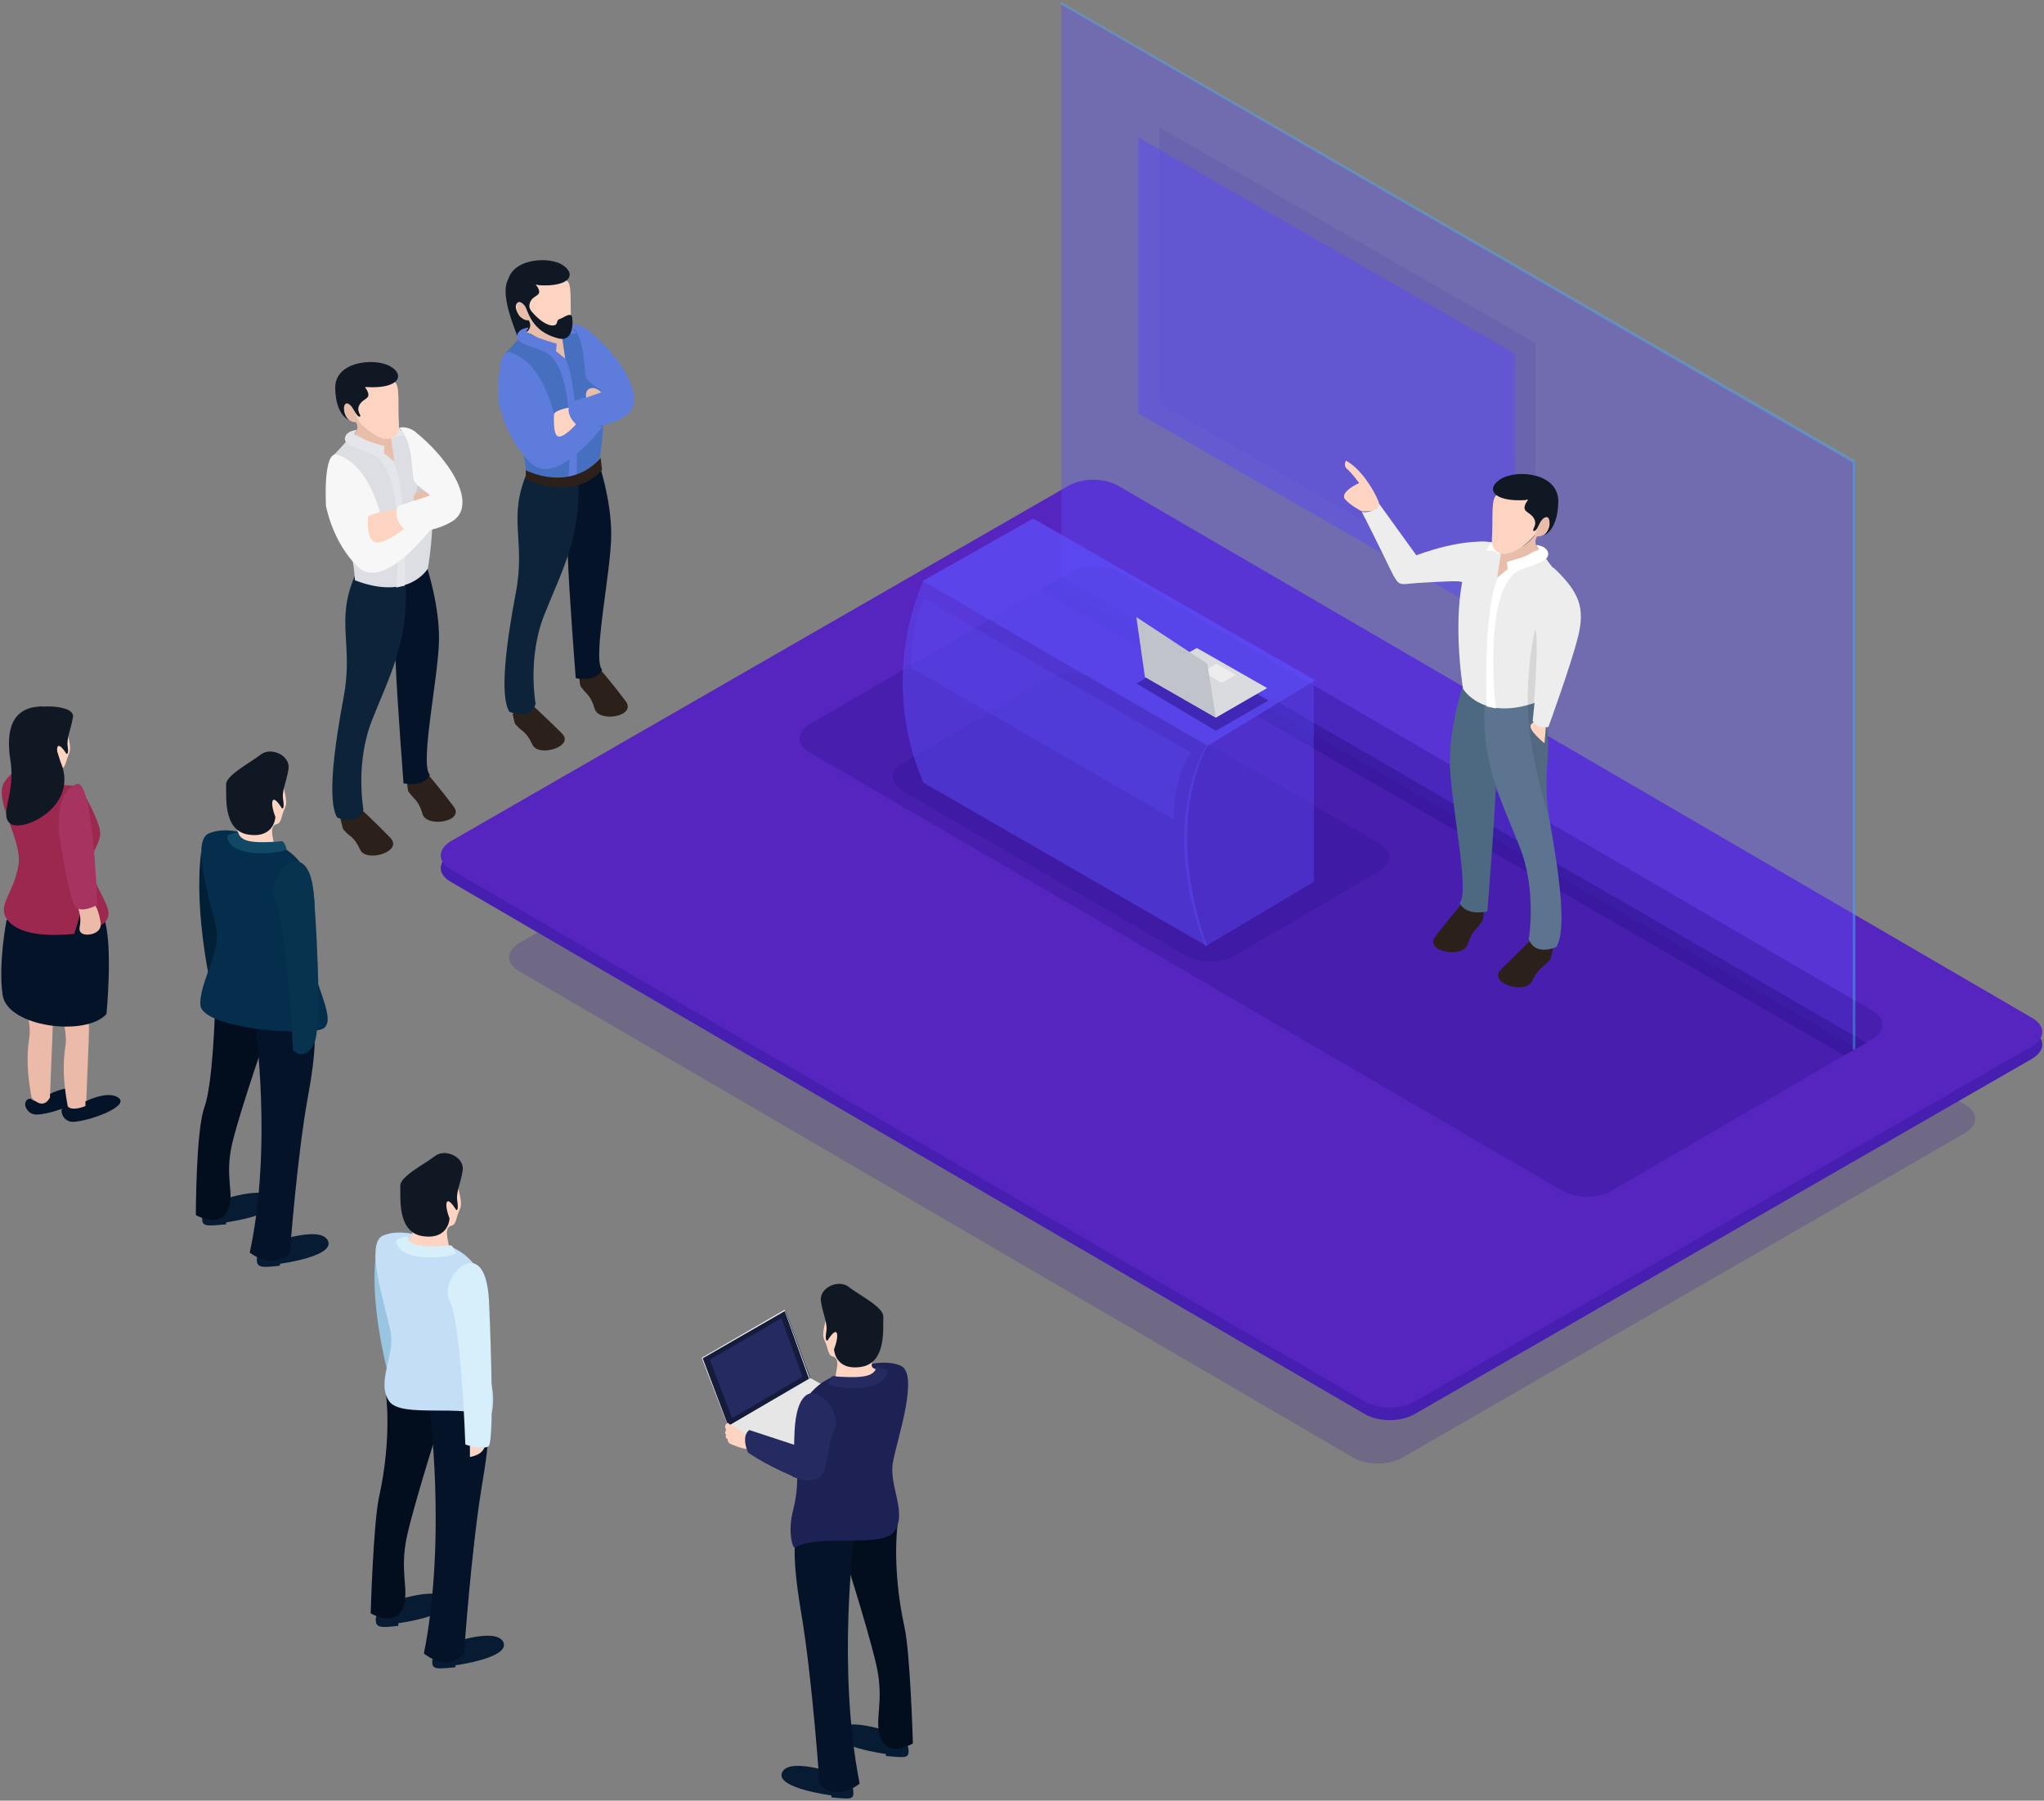 <?xml version="1.0" encoding="utf-8"?>
<!-- Generator: Adobe Illustrator 21.0.0, SVG Export Plug-In . SVG Version: 6.00 Build 0)  -->
<svg version="1.1" id="Layer_1" xmlns="http://www.w3.org/2000/svg" xmlns:xlink="http://www.w3.org/1999/xlink" x="0px" y="0px"
	 viewBox="0 0 311 274" style="enable-background:new 0 0 311 274;" xml:space="preserve">
<rect x="0" y="0" width="311" height="274" fill="#808080" stroke="none"/>
<style type="text/css">
	.st0{opacity:0.2;}
	.st1{fill:#2E1099;}
	.st2{fill:#461FB0;}
	.st3{fill:#5625BF;}
	.st4{opacity:0.4;fill:#5B4CF5;enable-background:new    ;}
	.st5{opacity:0.4;}
	.st6{fill:#311497;}
	.st7{opacity:0.6;fill:#311497;enable-background:new    ;}
	.st8{opacity:0.1;fill:#311497;enable-background:new    ;}
	.st9{opacity:0.5;fill:#5B4CF5;enable-background:new    ;}
	.st10{opacity:0.8;fill:#5B4CF5;enable-background:new    ;}
	.st11{fill:#51B8ED;}
	.st12{opacity:0.3;fill:#5B4CF5;enable-background:new    ;}
	.st13{fill:#DADBDE;}
	.st14{fill:#EDEDED;}
	.st15{fill:#C0C3CA;}
	.st16{fill:#5B4CF5;}
	.st17{fill:#2B201A;}
	.st18{fill:#4D6982;}
	.st19{fill:#5C748F;}
	.st20{fill:#E8BEAB;}
	.st21{fill:#FFFFFF;}
	.st22{fill:#FDD4C2;}
	.st23{fill:#101923;}
	.st24{opacity:0.1;fill:#01070C;enable-background:new    ;}
	.st25{fill:#071B33;}
	.st26{fill:#020E1D;}
	.st27{fill:#011F35;}
	.st28{fill:#041328;}
	.st29{fill:#052E4C;}
	.st30{fill:#07334F;}
	.st31{fill:#104866;}
	.st32{fill:#9AC5E0;}
	.st33{fill:#C4DEF5;}
	.st34{fill:#D7EFFA;}
	.st35{fill:#E6E6E6;}
	.st36{fill:#1D2154;}
	.st37{fill:#252B60;}
	.st38{fill:#151B3A;}
	.st39{fill:#F0F0F2;}
	.st40{fill:#0C233A;}
	.st41{fill:#DDDEE3;}
	.st42{fill:#E4E6EB;}
	.st43{fill:#CBCCCF;}
	.st44{fill:#F7F7F7;}
	.st45{fill:#EBBAA9;}
	.st46{fill:#9C284F;}
	.st47{fill:#A63360;}
	.st48{fill:#466FBF;}
	.st49{fill:#5E7CDB;}
</style>
<g>
	<g>
		<g class="st0">
			<path class="st1" d="M213.4,221.8c-2.1,1.2-5.4,1.2-7.5,0L79,147.8c-2.1-1.2-2-3.1,0-4.3l85.6-49.3c2.1-1.2,5.4-1.2,7.5,0
				l126.9,73.9c2.1,1.2,2,3.1,0,4.3L213.4,221.8z"/>
		</g>
		<g>
			<path class="st2" d="M215.2,215.2c-2.1,1.2-5.4,1.2-7.5,0l-139.1-81c-2.1-1.2-2-3.1,0-4.3l94-54.1c2.1-1.2,5.4-1.2,7.5,0
				l139.1,81c2.1,1.2,2,3.1,0,4.3L215.2,215.2z"/>
		</g>
		<g>
			<path class="st3" d="M215.2,213.3c-2.1,1.2-5.4,1.2-7.5,0l-139.1-81c-2.1-1.2-2-3.1,0-4.3l94-54.1c2.1-1.2,5.4-1.2,7.5,0
				l139.1,81c2.1,1.2,2,3.1,0,4.3L215.2,213.3z"/>
		</g>
		<polygon class="st4" points="282.3,159.4 282.3,70.3 161.5,0.5 161.5,89.6 		"/>
		<g class="st5">
			<path class="st6" d="M245.2,181.2c-2.1,1.2-5.4,1.2-7.5,0l-114.5-66.7c-2.1-1.2-2-3.1,0-4.3l39.7-23.1c2.1-1.2,5.4-1.2,7.5,0
				l114.5,66.7c2.1,1.2,2,3.1,0,4.3L245.2,181.2z"/>
		</g>
		<polygon class="st7" points="284,158.7 280.6,160.6 158.2,89.8 161.6,87.8 		"/>
		<g class="st5">
			<path class="st6" d="M187.9,145.4c-2.1,1.2-5.4,1.2-7.5,0l-43-25c-2.1-1.2-2.1-3.1,0-4.3l21.9-12.8c2.1-1.2,5.4-1.2,7.5,0l43,25
				c2.1,1.2,2.1,3.1,0,4.3L187.9,145.4z"/>
		</g>
		<polygon class="st8" points="233.6,94.3 233.6,52.2 176.4,19.4 176.4,61.4 		"/>
		<polygon class="st9" points="230.5,95.8 230.5,53.8 173.2,20.9 173.2,62.9 		"/>
		<path class="st4" d="M183.4,144l16.5-9.8v-30.7l-16.4,10C183.5,113.5,176.1,125.1,183.4,144z"/>
		<path class="st9" d="M183.7,144c0,0-6.9-17,0-30.5l-43.2-25.1c0,0-7.1,14.2,0,30.7L183.7,144z"/>
		<polygon class="st10" points="140.4,88.4 157.2,78.9 200.1,103.5 183.7,113.5 		"/>
		<g>
			<g class="st5">
				<polygon class="st11" points="282.3,159.7 281.9,159.7 281.9,70.4 161.3,0.6 161.4,0.3 282.3,70.1 				"/>
			</g>
		</g>
		<path class="st12" d="M138.6,101.6l40,23.1c0,0-0.3-6,2.6-10.2l-40.6-23.4C140.7,91.1,138.4,95.5,138.6,101.6z"/>
		<polygon class="st13" points="176.7,103.3 183.1,99.8 191.6,104.7 185.4,108.3 		"/>
		<g>
			<polygon class="st7" points="172.9,104 185,111.2 193,106.6 180.8,99.6 			"/>
			<polygon class="st13" points="174.2,103 182.1,98.6 192.8,104.7 185,109.2 			"/>
			<polygon class="st14" points="183,102.2 185.1,101 188,102.7 185.9,103.9 			"/>
			<polygon class="st15" points="185,109.2 183.7,101 172.9,93.9 174.2,103 			"/>
		</g>
		<path class="st16" d="M144.9,173.7"/>
	</g>
	<g>
		<path class="st17" d="M236.3,144.4c-0.5,2.1-0.4,1.5-0.9,2.1c-0.5,0.6-1.3,0.7-2.3,2.8c-1,2.1-6.8,0.3-4.7-1.8
			c2.1-2.1,4.8-4.7,4.8-4.7L236.3,144.4z"/>
		<path class="st17" d="M225.8,138.4c-0.2,2.1-0.2,1.5-0.6,2.2c-0.4,0.7-1.2,0.9-1.9,3.1c-0.7,2.2-6.7,1.1-4.9-1.2
			c1.8-2.4,4.2-5.2,4.2-5.2L225.8,138.4z"/>
		<g>
			<path class="st18" d="M222.8,103.7c0,0-2.2,6.2-2.2,12.1c0,5.9,3.1,19.9,1.5,21.6c0,0,0.7,2,4.2,1.3c0,0,1.1-13.4,1.3-19.1
				c0.2-5.7,0.2-5.7,0.2-5.7l-0.3-6.4L222.8,103.7z"/>
			<path class="st19" d="M234,105.9c3.2,7.3,0.2,10.8,1.8,19.1c1.5,8.3,2.6,16.6,1,19.1c0,0-3.2,1.5-4.2-1.2c0,0,1.3-7.3-1.4-14.1
				c-2.7-6.9-5.8-12.4-5.3-21.7L234,105.9z"/>
			<path class="st20" d="M227.8,82.7c6.4,0.7,6.5,0.8,6.9,1.4c0.4,0.6-7.8,9.1-7.8,9.1L227.8,82.7z"/>
			<path class="st14" d="M236.5,89.2c-0.1-1.1,0.1-1.9,0.2-2.4c-1.4-1.3-1.8-2.7-2.5-3.1c-0.9-0.4-6.4,4.2-6.4,4.2l0.8-5.1
				c0,0-3.5-0.7-3.8-0.2c-4.8,6.5-2.2,22.2-2.2,22.2s3,5.2,11.6,1.9c0,0,0.3-8.5,4.4-12C237.5,92.8,236.6,90.6,236.5,89.2z"/>
			<path class="st14" d="M228,82.7c-4.9-1.2-12.5,1.8-12.5,1.8l-5.7-7.9c0,0-0.6,1.6-2.6,1.3c0,0,0.7,1.3,3.3,6.6
				c2.6,5.3,1.8,4.4,5.3,4.2c3.5-0.2,6.7-0.4,6.6-0.1C222.4,89,228,82.7,228,82.7z"/>
			<path class="st21" d="M227.2,82.2c-1.1,1.6-1.1,1.6-1.1,1.6s1.2-0.2,1.7,0.4c0.5,0.6,1.1-2.2,1.1-2.2L227.2,82.2z"/>
			<path class="st22" d="M233.6,81.3c-3.3,3.9-6.8,3.8-6.6,0.6c0.2-3.2-0.2-6.2,0.8-6.6l5.8-0.2l2.5,2.8c0,0,0.5,2.2-1,3.3
				C233.7,82,233.6,81.3,233.6,81.3z"/>
			<path class="st23" d="M232.1,76.1c-5.2,0.3-6.1-1.9-3.6-3.3c2.5-1.4,8.7-0.8,8.6,3.6c-0.1,4.3-2.1,5-2.1,5s1.3-1.5,0.5-2.3
				c-0.8-0.7-1.6,1.8-2.1,1.7c-0.5-0.1,0.6-0.8,0-1.9c-0.6-1.1-2-0.9-1.2-2.4c0,0,0.4-0.5,0.2-0.5C232.1,76.1,232.1,76.1,232.1,76.1
				z"/>
			<path class="st20" d="M234.2,83.6c-1.1-1-0.3-2-0.3-2s0.5,0.2,1.3-0.5c0.7-0.7,0.8-2.6,0-2.4s-1.2,1.5-1.6,2.6
				c-0.5,1.1-2.7,2.4-3.1,2.6c-0.4,0.2,2.7-0.1,2.7-0.1L234.2,83.6z"/>
			<path class="st21" d="M229.4,86.7l-0.1-1.2c0,0,5.2-1.4,4.8-2c-0.4-0.6-0.6-0.7,0.4-0.4c1,0.3,1.8,1.6,0,2.4s-5.1,1.8-5.1,1.8
				L229.4,86.7z"/>
			<path class="st21" d="M231.3,86.7c3.6-1.6,1.9-1.6,0-1.5c-1.7,1.2-3.4,2.7-3.4,2.7c-2.3,5.2-1.7,19.6-1.7,19.6l0,0
				c0.4,0.1,0.9,0.2,1.4,0.3C227.2,104.8,226,89,231.3,86.7z"/>
			<path class="st22" d="M207.2,77.8c0,0,3.3,0.3,2.5-1.6c-0.8-1.9-2.7-4.9-4.9-6.1c0,0-0.5,0.7,0.2,1.3c0.7,0.6,1.8,2.1,1.8,2.1
				s-2.9,1.3-2.2,2.4C205.4,76.9,207.2,77.8,207.2,77.8z"/>
			<path class="st24" d="M234.4,106.9l-1,0.1c0.8-10.7,0.2-11.3,0.2-11.3s-2.2,8.7-0.5,18.1c1.7,9,2.1,8.2,2.6,11.2
				C234.3,117.1,236.9,113.6,234.4,106.9z"/>
			<path class="st22" d="M235.2,110.7l-0.2,2.4c0,0-2.5-2-2.1-2.8l0.4-0.4L235.2,110.7z"/>
			<path class="st14" d="M236.4,86.4c3.9,3.7,4.8,6.1,3.7,10.5c-1.1,4.4-4.5,13.7-4.5,13.7s-1.5,0.5-2.4-0.9l1.4-13.4L236.4,86.4z"
				/>
		</g>
	</g>
	<g>
		<path class="st25" d="M39.1,191.3c-0.2,1.7,0.7,1.6,3.5,1.3v-0.3c0,0,8.4-1.1,7.3-3.5c-1.2-2.6-9.7,0.7-9.7,0.7L39.1,191.3z"/>
		<path class="st25" d="M30.8,185c-0.2,1.7,0.4,1.6,3.6,1.3v-0.3c0,0,8.3-1.1,7.2-3.5c-1.2-2.6-9.7,0.7-9.7,0.7L30.8,185z"/>
		<g>
			<path class="st26" d="M32.7,153.9c0,0-0.3,11-1.6,14.6c-1.3,3.5-1.3,16.4-1.3,16.4s3.5,2,4.8-0.6c1.3-2.5-0.6-5,0.8-10.6
				c1.4-5.6,5.5-17.3,5.5-17.3L32.7,153.9z"/>
			<path class="st27" d="M30.6,129.7c-1.2,9.6,1.8,21.8,1.8,21.8l5.5-3.3L30.6,129.7z"/>
			<path class="st28" d="M38.8,155.7c0,0,2.7,18.7-0.8,34.9c0,0,3.3,2.7,6.1,0.1c0,0,1.1-14.9,2.8-24.1c1.7-9.2,0.7-10.9,0.7-10.9
				H38.8z"/>
			<path class="st29" d="M48.7,156.7c-4,0.9-17.8-0.4-18.2-3.7c-0.3-3.2,3.1-8.1,2.4-11.7c-0.7-3.6-4-13.3-1.1-14.5
				c2.9-1.2,6.8,0.2,10.5,1.8s5.9,5.8,5.5,10.1s-0.5,6.8,0.3,10C49,152,51.2,156.1,48.7,156.7z"/>
			<path class="st30" d="M47.8,136.8c-0.6-11-7.8-3.3-6,0c1.8,3.3,2.8,23,2.8,23s1.6,1.8,3.1-0.8C49.3,156.4,47.8,136.8,47.8,136.8z
				"/>
			<path class="st22" d="M41.7,128.5c-0.3-1.6-0.5-2.4,0-2.9c0.5-0.4,0.8,0.1,1.2-1.4c0.4-1.6,0.9-1.3,0.5-3.3c-0.4-2-0.8-2.4-1-2.4
				s-3.8,0.7-3.8,0.7s-3.2,4.8-2.7,6.3c0.5,1.5,0.3,1.7-0.6,1.9c0,0,0.5,1.1,1.9,1.4C40.2,129.2,41.7,128.5,41.7,128.5z"/>
			<path class="st23" d="M42.9,123c-1.7-2.7-1.8-0.7-1,1.3c0,0-0.1,3.3-4.1,2.7c-4-0.6-3.3-6.2-3.4-7.6s3.8-3.4,5.3-4.6
				c1.6-1.2,4.5,0.2,4.2,2.2c-0.3,2-1.1,3.4-0.8,4.8C43.3,123.3,42.9,123,42.9,123z"/>
		</g>
		<path class="st31" d="M42.9,128C42.9,128,42.9,128,42.9,128c-0.4,0-0.8,0.1-1.2,0.1c-3.6,0.2-5.2-0.1-5.5-1.6
			c-0.6,0.5-1.6,0.3-1.6,0.9c0.1,1.6,2.6,2.7,6.3,2.4c1.1-0.1,1.9-0.2,2.7-0.5C43.6,129.3,43.5,128.3,42.9,128z"/>
	</g>
	<g>
		<path class="st25" d="M65.8,252.4c-0.2,1.7,0.4,1.6,3.5,1.3v-0.3c0,0,8.3-1.1,7.3-3.5c-1.2-2.6-9.7,0.7-9.7,0.7L65.8,252.4z"/>
		<path class="st25" d="M57.2,246.1c-0.2,1.7,0.7,1.6,3.4,1.3V247c0,0,8.4-1.1,7.4-3.5c-1.2-2.6-9.7,0.7-9.7,0.7L57.2,246.1z"/>
		<g>
			<path class="st26" d="M58.7,211.9c0,0,1,6.6-1,15.8c-0.9,3.9-1.3,17.8-1.3,17.8s3.5,2.1,4.8-0.6c1.3-2.8-0.6-5.5,0.8-11.5
				c1.4-6,5.5-18.7,5.5-18.7L58.7,211.9z"/>
			<path class="st32" d="M57.2,190.8c-1.2,9.6,3,22.4,3,22.4l4.3-3.9L57.2,190.8z"/>
			<path class="st28" d="M65.3,213.8c0,0,2.7,20.2-0.8,37.8c0,0,3.3,2.9,6.1,0.1c0,0,1.1-16.1,2.8-26.1c1.7-10,0.7-11.8,0.7-11.8
				L65.3,213.8L65.3,213.8z"/>
			<path class="st33" d="M74.3,215.7c-3.5-2.2-13.3,0.2-15.1-2.5c-2-2.9,1-7.1,0.2-10.7c-0.7-3.6-4-13.3-1.1-14.5
				c2.9-1.2,6.8,0.2,10.5,1.8s5.9,5.8,5.5,10.1c-0.4,4.3-0.5,6.8,0.3,10C75.5,213.1,74.8,215.9,74.3,215.7z"/>
			<path class="st22" d="M71.5,220v1.7c0,0,1.7-0.2,2.2-1.4L71.5,220z"/>
			<path class="st34" d="M74.4,197.9c-0.6-11-7.8-3.3-6,0c1.8,3.3,2.4,21.9,2.4,21.9s2.4,0.9,3.5,0.3
				C75.4,219.5,74.4,197.9,74.4,197.9z"/>
			<path class="st22" d="M68.3,189.6c-0.3-1.6-0.5-2.4,0-2.9c0.5-0.4,0.8,0.1,1.2-1.4c0.4-1.6,0.9-1.3,0.5-3.3s-0.8-2.4-1-2.4
				c-0.3,0-3.8,0.7-3.8,0.7s-3.2,4.8-2.7,6.3c0.5,1.5,0.3,1.7-0.6,1.9c0,0,0.5,1.1,1.9,1.4C66.8,190.3,68.3,189.6,68.3,189.6z"/>
			<path class="st23" d="M69.4,184.1c-1.7-2.7-1.8-0.7-1,1.3c0,0-0.1,3.3-4.1,2.7c-4-0.6-3.3-6.2-3.4-7.6c-0.1-1.5,3.8-3.4,5.3-4.6
				c1.6-1.2,4.5,0.2,4.2,2.2s-1.1,3.4-0.8,4.8C69.8,184.4,69.4,184.1,69.4,184.1z"/>
		</g>
		<path class="st34" d="M68.6,189.5C68.6,189.5,68.6,189.5,68.6,189.5c-0.4,0-0.8,0.1-1.2,0.1c-3.6,0.2-5.2-0.1-5.5-1.6
			c-0.6,0.5-1.6,0.3-1.6,0.9c0.1,1.6,2.6,2.7,6.3,2.4c1.1-0.1,1.9-0.2,2.7-0.5C69.3,190.8,69.2,189.8,68.6,189.5z"/>
	</g>
	<g>
		<polygon class="st35" points="110.8,217 121.3,222.9 133.6,215.4 123.3,209.7 		"/>
		<path class="st25" d="M129.8,272.2c0.2,1.7-0.1,1.6-3.3,1.3v-0.3c0,0-8.6-1.1-7.5-3.5c1.2-2.6,9.7,0.7,9.7,0.7L129.8,272.2z"/>
		<path class="st25" d="M138.2,265.9c0.2,1.7-0.2,1.6-3.4,1.3v-0.3c0,0-8.5-1.1-7.4-3.5c1.2-2.6,9.7,0.7,9.7,0.7L138.2,265.9z"/>
		<path class="st26" d="M136.6,231.7c0,0-1,6.6,1,15.8c0.9,3.9,1.3,17.8,1.3,17.8s-3.5,2.1-4.8-0.6c-1.3-2.8,0.6-5.5-0.8-11.5
			c-1.4-6-5.5-18.7-5.5-18.7L136.6,231.7z"/>
		<path class="st28" d="M130,233.6c0,0-2.7,20.2,0.8,37.8c0,0-3.3,2.9-6.1,0.1c0,0-1.1-16.1-2.8-26.1c-1.7-10-0.7-11.8-0.7-11.8
			L130,233.6L130,233.6z"/>
		<path class="st36" d="M121,235.5c3.5-2.2,13.3,0.2,15.1-2.5c2-2.9-1-7.1-0.2-10.7c0.7-3.6,4-13.3,1.1-14.5
			c-2.9-1.2-6.8,0.2-10.5,1.8c-3.8,1.7-5.9,5.8-5.5,10.1c0.4,4.3,0.5,6.8-0.3,10C119.8,233,120.6,235.8,121,235.5z"/>
		<path class="st22" d="M127.1,209.5c0.3-1.6,0.5-2.4,0-2.9c-0.5-0.4-0.8,0.1-1.2-1.4c-0.4-1.6-0.9-1.3-0.5-3.3c0.4-2,0.8-2.4,1-2.4
			c0.3,0,3.8,0.7,3.8,0.7s3.2,4.8,2.7,6.3c-0.5,1.5-0.3,1.7,0.6,1.9c0,0-0.5,1.1-1.9,1.4C128.6,210.2,127.1,209.5,127.1,209.5z"/>
		<path class="st23" d="M125.9,204c1.7-2.7,1.8-0.7,1,1.3c0,0,0.1,3.3,4.1,2.7c4-0.6,3.3-6.2,3.4-7.6c0.1-1.5-3.8-3.4-5.3-4.6
			c-1.6-1.2-4.5,0.2-4.2,2.2c0.3,2,1.1,3.4,0.8,4.8C125.5,204.2,125.9,204,125.9,204z"/>
		<path class="st37" d="M126.7,209.4C126.7,209.4,126.7,209.4,126.7,209.4c0.4,0,0.8,0.1,1.2,0.1c3.6,0.2,5.2-0.1,5.5-1.6
			c0.6,0.5,1.6,0.3,1.6,0.9c-0.1,1.6-2.6,2.7-6.3,2.4c-1.1-0.1-1.9-0.2-2.7-0.5C126.1,210.7,126.1,209.6,126.7,209.4z"/>
		<g>
			<path class="st37" d="M125.8,222.2L125.8,222.2c0.3-2.1,0.7-3.7,1.1-4.5c1.8-3.3-5.4-11-6,0c0,0-0.1,3.1-0.3,7
				C122.3,225.4,125.4,226.2,125.8,222.2z"/>
		</g>
		<polygon class="st38" points="110.8,217 106.9,206.6 119.5,199.4 123.3,209.7 		"/>
		<path class="st39" d="M110.8,217.1C110.8,217.1,110.8,217.1,110.8,217.1C110.8,217.1,110.8,217.1,110.8,217.1l-4-10.4
			c0,0,0-0.1,0-0.1l12.6-7.3c0,0,0,0,0,0c0,0,0,0,0,0l3.8,10.4c0,0,0,0.1,0,0.1L110.8,217.1C110.8,217.1,110.8,217.1,110.8,217.1z
			 M106.9,206.7l3.9,10.3l12.3-7.2l-3.7-10.3L106.9,206.7z"/>
		<polygon class="st37" points="111.4,215.8 108,206.9 118.9,200.6 122.1,209.5 		"/>
		<path class="st22" d="M113.5,218.2c-1.5-0.8-2.1-1.5-2-1.3s-0.8-0.3-0.7-0.4c0,0-0.8,0.2-0.3,1.1c0,0-0.4,0.5,0,0.7
			c0,0-0.3,0.4,0.2,0.7c0,0,0,0.5,0.4,0.7c0.4,0.2,2,0.8,2.7,0.8L113.5,218.2z"/>
		<path class="st37" d="M120.7,224.7c-5-2.2-6.9-3.7-6.9-3.7s-1.1-2.4,0.2-3.4l7,2.3L120.7,224.7z"/>
	</g>
	<g>
		<path class="st17" d="M51.8,124.6c0.5,2,0.3,1.4,0.8,2c0.5,0.6,1.3,0.7,2.2,2.7c0.9,2,6.6,0.3,4.6-1.8s-4.6-4.5-4.6-4.5
			L51.8,124.6z"/>
		<path class="st17" d="M61.9,118.8c0.2,2.1,0.2,1.5,0.6,2.1c0.4,0.6,1.2,0.9,1.8,3c0.7,2.1,6.5,1.1,4.7-1.2c-1.7-2.3-4-5-4-5
			L61.9,118.8z"/>
		<path class="st28" d="M64.7,85.5c0,0,2.1,6,2.1,11.6s-3,19.2-1.4,20.8c0,0-0.6,1.9-4,1.3c0,0-1-12.9-1.2-18.4
			c-0.2-5.5-0.2-5.5-0.2-5.5l0.3-6.1L64.7,85.5z"/>
		<path class="st40" d="M54,87.6c-3,7-0.2,10.4-1.7,18.4c-1.5,8-2.5,15.9-1,18.4c0,0,3.1,1.4,4-1.2c0,0-1.3-7,1.3-13.6
			c2.6-6.6,5.6-11.9,5.1-20.9L54,87.6z"/>
		<path class="st20" d="M59.9,65.3c-6.2,0.6-6.2,0.7-6.6,1.3s7.5,8.8,7.5,8.8L59.9,65.3z"/>
		<path class="st41" d="M51.6,71.5c0.1-1.1-0.8-1.7-0.9-2.2c1.3-1.2,2.4-2.8,3.1-3.1c0.9-0.4,6.2,4,6.2,4l-0.7-4.9
			c0,0,3.4,0.3,3.8,0.8c4.6,6.3,2,20.4,2,20.4s-2.8,5-11.1,1.8c0,0-0.3-8.1-4.2-11.5C50.6,75,51.5,72.9,51.6,71.5z"/>
		<path class="st42" d="M60.5,64.8c1,1.5,1,1.5,1,1.5s-1.2-0.2-1.6,0.4c-0.5,0.6-1.1-2.1-1.1-2.1L60.5,64.8z"/>
		<path class="st22" d="M54.3,63.9c3.2,3.8,6.6,3.7,6.4,0.6c-0.2-3.1,0.2-6-0.7-6.4l-5.6-0.2L52,60.7c0,0-0.5,2.1,1,3.1
			C54.3,64.6,54.3,63.9,54.3,63.9z"/>
		<path class="st23" d="M55.8,58.9c5,0.3,5.9-1.9,3.5-3.2c-2.4-1.3-8.4-0.7-8.3,3.4c0.1,4.2,2.1,4.8,2.1,4.8s-1.2-1.5-0.5-2.2
			c0.8-0.7,1.6,1.8,2.1,1.7c0.5-0.1-0.6-0.7,0-1.8s1.9-0.8,1.1-2.3c0,0-0.4-0.5-0.2-0.4C55.8,58.9,55.8,58.9,55.8,58.9z"/>
		<path class="st20" d="M53.8,66.1c1.1-1,0.3-1.9,0.3-1.9s-0.5,0.2-1.2-0.5c-0.7-0.7-0.8-2.5,0-2.3c0.8,0.3,1.1,1.5,1.6,2.5
			c0.4,1,2.6,2.3,2.9,2.5c0.4,0.1-2.6-0.1-2.6-0.1L53.8,66.1z"/>
		<path class="st42" d="M58.4,69.1l0.1-1.2c0,0-5-1.4-4.6-1.9c0.4-0.6,0.6-0.7-0.4-0.4s-1.7,1.6,0,2.3c1.7,0.8,4.9,1.7,4.9,1.7
			L58.4,69.1z"/>
		<path class="st42" d="M56.6,69.1c-3.4-1.5-1.8-1.6,0-1.4c1.6,1.2,3.3,2.6,3.3,2.6c2.2,5,1.7,18.8,1.7,18.8l0,0
			c-0.4,0.1-0.8,0.2-1.3,0.3C60.5,86.6,61.7,71.3,56.6,69.1z"/>
		<polygon class="st43" points="63,76.2 65.3,75.2 63.6,73.8 		"/>
		<path class="st44" d="M51.3,69.2c5.2,1.6,7.1,9.9,7.2,12.8c0,0,1.1-1.1,3-1.6l4,0.2c0,0-7.1,9.4-11,5.7s-4.9-9.3-4.9-9.3
			S49.1,68.5,51.3,69.2z"/>
		<path class="st22" d="M60.4,77.6c-1.5,0-4.4,0.7-4.4,1.1s-0.3,3.4,1.1,3.8c1.4,0.4,4.5-2.1,4.5-2.1s-1.2-1.8-1.2-2.3
			C60.4,77.6,60.4,77.6,60.4,77.6z"/>
		<path class="st44" d="M63.9,66.3C63.9,66.3,63.9,66.3,63.9,66.3c-0.2-0.2-0.4-0.3-0.5-0.4c-0.1-0.1-0.1-0.1-0.2-0.2l0,0
			c-1.4-1-2.5-0.6-2.5-0.6c2.3,2,1.9,7.4,2.3,8.1c0.4,0.7,2.3,2,2.3,2l0,0l0,0.2l-4.7,1.6c-1,1.9,0.9,3.5,0.9,3.5s3.2,1.2,7.2-1.1
			C72.6,77.1,69.1,70.8,63.9,66.3z"/>
		<path class="st20" d="M63,76.2l2.4-0.8c0,0-0.8-0.9-1.7-0.6C62.7,75.1,63,76.2,63,76.2z"/>
	</g>
	<g>
		<path class="st28" d="M7.5,167.2c0,0-2,0.9-2.8,0c0,0-0.6-0.1-0.8,0.5c-0.3,0.6,0.4,2,1.8,1.9c2.4-0.1,8.4-2.3,6.9-3.6
			c-1.6-1.3-5.1,0.5-5.1,0.5L7.5,167.2z"/>
		<path class="st45" d="M7.8,152.4c-0.1-0.2,0-0.2,0-0.3v-1.5l-3.2-1.8c0,0.9,0,1.8,0,2.7c-0.5-0.3-0.9-0.4-0.9,0c0.1,1,1,4.4,0.8,6
			c-0.2,1.6-0.7,4.1,0.3,9.5c0,0,1.7,2.1,2.8,0C7.9,158.2,8.3,154,7.8,152.4z"/>
		<path class="st45" d="M13.3,153.7c-0.1-0.2-0.1-0.2-0.1-0.3v-1.5l-3.2-1.8c0,0.9,0,1.8,0.1,2.7c-0.5-0.3-0.9-0.4-0.9,0
			c0.1,1,1,4.4,0.8,6c-0.2,1.6-0.7,4.1,0.3,9.5c0,0,1.7,2.1,2.8,0C13.4,159.5,13.8,155.3,13.3,153.7z"/>
		<path class="st28" d="M1,140c0,0-1.3,6.6-0.6,11.4c0.7,4.9,12.7,6.4,15.8,2.9c0,0,1-10.2-0.3-14.4s-3.4-4-3.4-4L1,140z"/>
		<path class="st46" d="M11.3,142.1l1.3-4.3l2,3.2c0,0,1.7-0.2,1.9-1.8c0.2-1.6-2.3-4.5-2.6-7.2c-0.3-2.6,1.9-3.8,1.2-6.1
			c-0.6-2.3-3-6.3-3-6.3s-6.7-0.2-7.5-1.4c-0.8-1.2-1.7-2.1-3.8,0.6s2.7,8.9,2,12.9c-0.7,4-2.7,5.5-2.1,7.5
			C0.8,139.2,1.4,143.1,11.3,142.1z"/>
		<path class="st28" d="M13,168.3c0,0-2,0.9-2.8,0c0,0-0.6-0.1-0.8,0.5s0.4,2,1.8,1.9c2.4-0.1,8.4-2.3,6.9-3.6
			c-1.6-1.3-5.1,0.5-5.1,0.5L13,168.3z"/>
		<path class="st45" d="M11.9,138.2c0.8,2.5-0.2,3,0.4,3.7c0.6,0.7,3.4,0.3,3-1.6c-0.3-1.9-0.9-2.7-0.9-2.7L11.9,138.2z"/>
		<path class="st22" d="M9.1,119.8c0,0-4.2,3.4-6.3,1.5s0.8-4,2.6-3.7L9.1,119.8z"/>
		<path class="st22" d="M9,119.8c-0.3-1.5-0.5-2.3,0-2.7c0.5-0.4,0.7,0.1,1.1-1.3s0.8-1.3,0.4-3.2c-0.4-1.9-0.7-2.3-1-2.3
			c-0.3,0-3.5,0.7-3.5,0.7s-3,4.5-2.5,6c0.5,1.5,0.3,1.6-0.6,1.8c0,0,0.5,1.1,1.7,1.3C7.6,120.5,9,119.8,9,119.8z"/>
		<path class="st23" d="M10.1,114.7c-1.6-2.5-1.7-0.6-1,1.2c0,0-0.1,3.1-3.9,2.6s-3.1-5.8-3.2-7.2c-0.1-1.4,0.4-2,1.9-3.1
			c1.5-1.1,7.5-1,7.2,0.9c-0.3,1.9-1,3.2-0.8,4.5C10.5,114.9,10.1,114.7,10.1,114.7z"/>
		<path class="st23" d="M6.5,107.5c-4.6,0-5.7,3.4-4.9,8.3c0.8,5-1.9,8.4,0.1,9.6c2,1.2,10.4-2.8,7.5-9.5"/>
		<path class="st47" d="M11.7,119.3c2.5-0.7,3.1,18.4,3.1,18.4s-2.5,1.4-3.4,0.2C10.5,136.7,9,127,9,127S8.2,120.4,11.7,119.3z"/>
	</g>
	<g>
		<g>
			<path class="st17" d="M78,108.6c0.4,2,0.3,1.4,0.8,2s1.3,0.7,2.2,2.7c0.9,2,6.5,0.3,4.5-1.7c-2-2-4.6-4.4-4.6-4.4L78,108.6z"/>
			<path class="st23" d="M77.4,42.4c-1.8,2.7,2.1,9.9,1.8,10.4c-0.3,0.5,2.8-3,2.8-3l-1.3-7.5H77.4z"/>
			<path class="st17" d="M88.1,102.8c0.2,2,0.2,1.5,0.6,2.1c0.4,0.6,1.2,0.9,1.8,3c0.7,2.1,6.4,1.1,4.7-1.2c-1.7-2.3-4-5-4-5
				L88.1,102.8z"/>
			<path class="st28" d="M90.9,69.8c0,0,2.1,5.9,2.1,11.5c0,5.6-2.9,19-1.4,20.6c0,0-0.6,1.9-4,1.3c0,0-1-12.8-1.2-18.3
				s-0.2-5.4-0.2-5.4l0.3-6.1L90.9,69.8z"/>
			<path class="st40" d="M80.2,71.9c-3,7-0.2,10.3-1.7,18.2c-1.5,7.9-2.5,15.8-1,18.2c0,0,3.1,1.4,4-1.2c0,0-1.3-6.9,1.3-13.5
				S88.4,81.9,88,73L80.2,71.9z"/>
			<path class="st20" d="M86.1,49.7c-6.1,0.6-6.2,0.7-6.6,1.3s7.5,8.7,7.5,8.7L86.1,49.7z"/>
			<path class="st48" d="M77.8,55.9c0.1-1.1-0.8-1.7-0.9-2.2c1.3-1.2,2.4-2.8,3-3.1c0.9-0.4,6.1,4,6.1,4l-0.7-4.8
				c0,0,3.4,0.3,3.8,0.8c4.6,6.2,2,20.2,2,20.2s-2.8,5-11,1.8c0,0-0.3-8.1-4.2-11.4C76.9,59.4,77.8,57.3,77.8,55.9z"/>
			<path class="st49" d="M86.7,49.3c1,1.5,1,1.5,1,1.5s-1.1-0.2-1.6,0.4c-0.5,0.6-1-2.1-1-2.1L86.7,49.3z"/>
			<path class="st22" d="M80.6,48.4c3.1,3.8,6.5,3.7,6.3,0.6c-0.2-3.1,0.2-5.9-0.7-6.3l-5.5-0.2l-2.4,2.7c0,0-0.5,2.1,1,3.1
				C80.5,49.1,80.6,48.4,80.6,48.4z"/>
			<path class="st23" d="M82,43.4c4.9,0.3,5.8-1.8,3.4-3.2c-2.4-1.3-8.3-0.7-8.2,3.4s2,4.7,2,4.7s-1.2-1.5-0.5-2.2
				c0.7-0.7,1.6,1.8,2,1.6s-0.5-0.7,0-1.8c0.5-1.1,1.9-0.8,1.1-2.2c0,0-0.4-0.5-0.2-0.4C82,43.4,82,43.4,82,43.4z"/>
			<path class="st20" d="M80.1,50.6c1.1-1,0.3-1.9,0.3-1.9s-0.5,0.2-1.2-0.5c-0.7-0.7-0.8-2.5,0-2.2c0.8,0.3,1.1,1.5,1.6,2.5
				s2.6,2.3,2.9,2.5C84,51,81,50.7,81,50.7L80.1,50.6z"/>
			<path class="st49" d="M84.6,53.5l0.1-1.2c0,0-4.9-1.4-4.6-1.9s0.6-0.7-0.4-0.4c-1,0.3-1.7,1.6,0,2.3c1.7,0.8,4.8,1.7,4.8,1.7
				L84.6,53.5z"/>
			<path class="st49" d="M82.8,53.5c-3.4-1.5-1.8-1.6,0-1.4c1.6,1.2,3.3,2.6,3.3,2.6c2.2,4.9,1.6,18.7,1.6,18.7l0,0
				c-0.4,0.1-0.8,0.2-1.3,0.3C86.7,70.8,87.8,55.7,82.8,53.5z"/>
			<path class="st49" d="M77.6,53.6c5.2,1.6,7.1,9.8,7.2,12.7c0,0,1.1-1,3-1.6l3.9,0.2c0,0-7,9.3-10.9,5.6c-3.9-3.7-4.9-9.2-4.9-9.2
				S75.4,52.9,77.6,53.6z"/>
			<path class="st22" d="M87,62c-0.9,0-2.7,0.6-2.7,1c0,0.4-0.2,3.1,0.6,3.4c0.9,0.3,2.8-1.9,2.8-1.9S87,62.9,87,62.4
				C87,62,87,62,87,62z"/>
			<path class="st49" d="M90,50.7C90,50.7,90,50.7,90,50.7c-0.2-0.2-0.3-0.3-0.5-0.4c-0.1-0.1-0.1-0.1-0.2-0.2l0,0
				c-1.4-1-2.4-0.6-2.4-0.6c2.3,2,1.9,7.3,2.3,8c0.4,0.7,2.3,1.9,2.3,1.9l0,0l0,0.2l-4.7,1.6c-1,1.9,0.9,3.4,0.9,3.4
				s3.2,1.2,7.1-1.1C98.7,61.5,95.2,55.1,90,50.7z"/>
			<path class="st20" d="M89.2,60.5l2.3-0.8c0,0-0.8-0.9-1.7-0.6C88.9,59.4,89.2,60.5,89.2,60.5z"/>
		</g>
		<path class="st23" d="M80.8,47.3c2.1,2.5,3.7,2.5,3.9,1.9c0.2-0.6,0.1-0.5,0.8-0.8c0.7-0.4,1.3-0.7,1.5-0.3c0.2,0.5,0.4,4-2,3.4
			c-2.4-0.6-4-1.9-4.9-4.5C79.2,44.5,80.8,47.3,80.8,47.3z"/>
		<path class="st17" d="M79.9,71.5c0,0,6.6,3.6,11.5-1.8l0.2,1.8c0,0-3.8,5-11.6,1.4V71.5z"/>
	</g>
</g>
</svg>

